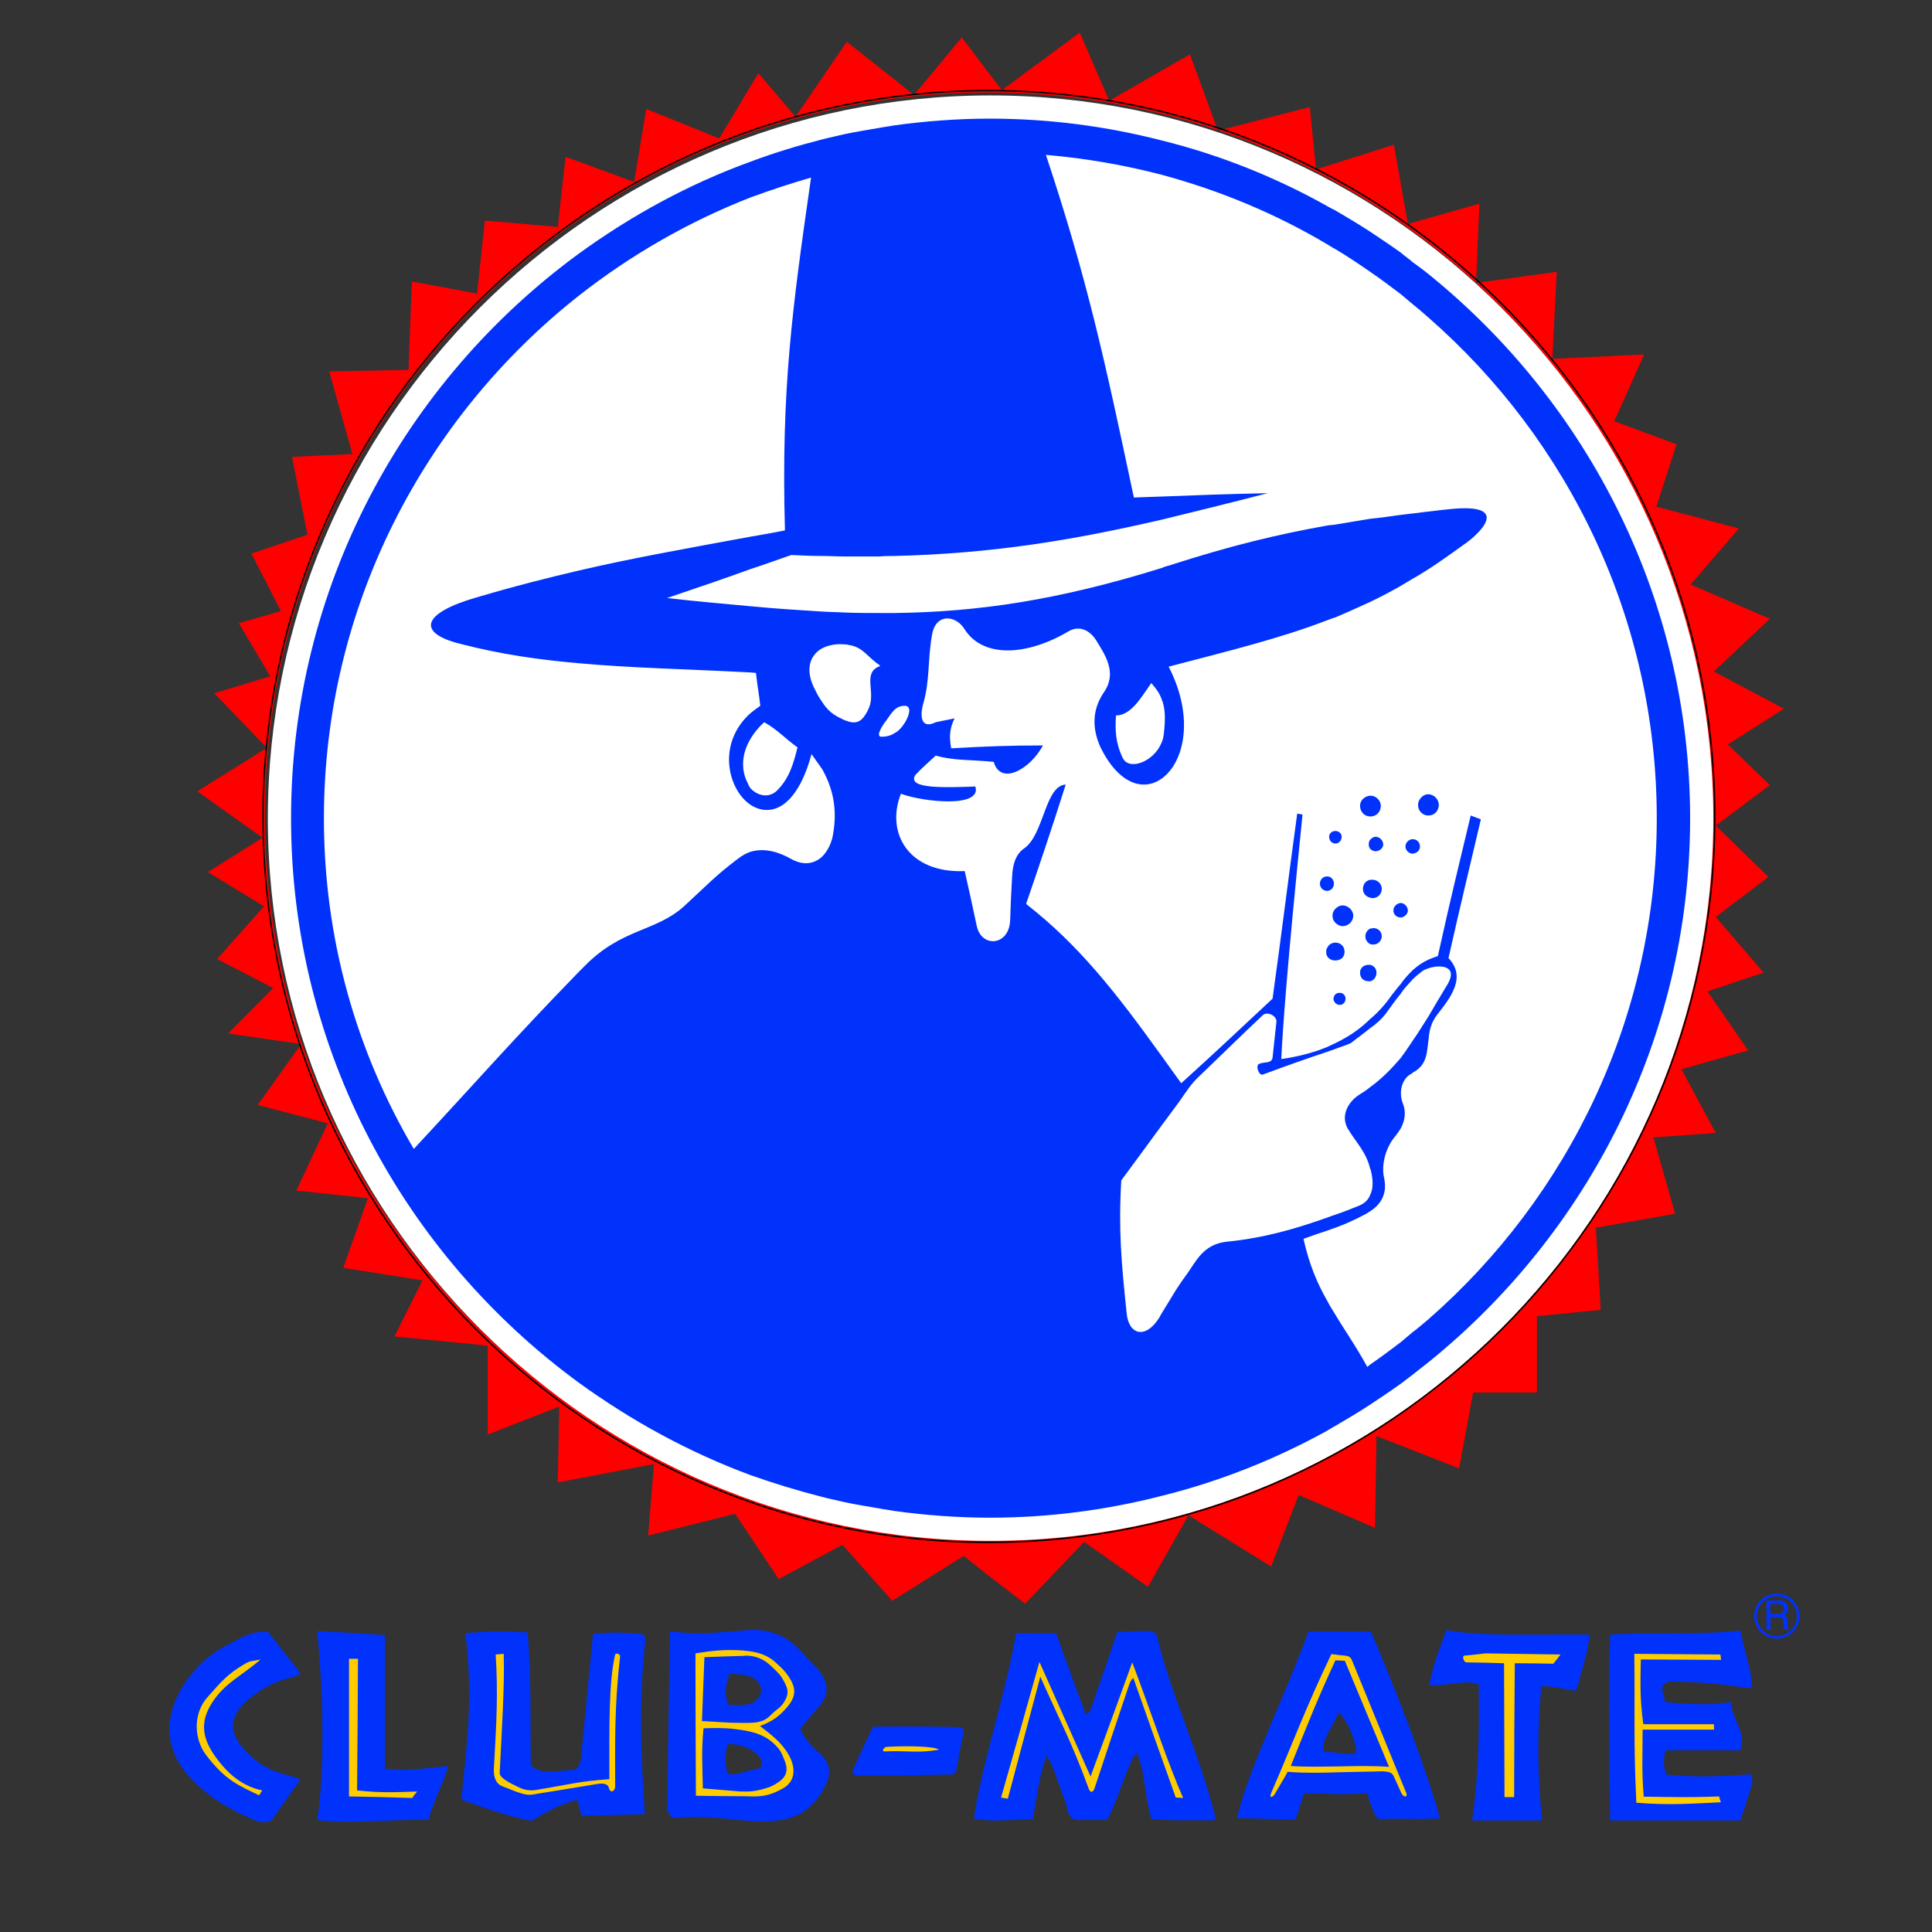 <?xml version="1.0" encoding="UTF-8" standalone="no"?>
<!-- Created using Karbon14, part of koffice: http://www.koffice.org/karbon -->

<svg
   xmlns:dc="http://purl.org/dc/elements/1.1/"
   xmlns:cc="http://creativecommons.org/ns#"
   xmlns:rdf="http://www.w3.org/1999/02/22-rdf-syntax-ns#"
   xmlns:svg="http://www.w3.org/2000/svg"
   xmlns="http://www.w3.org/2000/svg"
   xmlns:sodipodi="http://sodipodi.sourceforge.net/DTD/sodipodi-0.dtd"
   xmlns:inkscape="http://www.inkscape.org/namespaces/inkscape"
   width="287.84"
   height="287.84"
   id="svg2"
   sodipodi:version="0.32"
   inkscape:version="0.48.5 r10040"
   sodipodi:docname="Club_mate_logo.svg"
   version="1.1"
   inkscape:export-filename="C:\Users\philip\AndroidStudioProjects\Matekarte\res\drawable-mdpi\drink_50fb3d16ce007c40fc00080d.png"
   inkscape:export-xdpi="15.008338"
   inkscape:export-ydpi="15.008338">
  <rect width="100%" height="100%" fill="#333333" stroke="none"/>
  <sodipodi:namedview
     inkscape:window-height="1018"
     inkscape:window-width="1920"
     inkscape:pageshadow="2"
     inkscape:pageopacity="1"
     borderopacity="1.0"
     bordercolor="#666666"
     pagecolor="#f8c400"
     id="base"
     inkscape:zoom="1.8737374"
     inkscape:cx="196.78163"
     inkscape:cy="223.07008"
     inkscape:window-x="-8"
     inkscape:window-y="-8"
     inkscape:current-layer="svg2"
     showgrid="false"
     fit-margin-top="0"
     fit-margin-left="0"
     fit-margin-right="0"
     fit-margin-bottom="0"
     inkscape:window-maximized="1" />
  <defs
     id="defs4" />
  <g
     id="g11"
     transform="matrix(0.464,0,0,-0.464,4.625,537.314)">
    <path
       inkscape:connector-curvature="0"
       d="m 450.72,574.056 0,5.832 c 0.576,-1.944 1.152,-3.816 1.728,-5.76 -0.576,0 -1.152,0 -1.728,-0.072 l 0,0 z m 0,42.84 c 4.752,0 10.872,1.872 14.112,0.216 0.144,-15.624 0.144,-27.288 -2.088,-43.632 9,0 13.464,0 22.464,0 -1.008,8.064 -2.088,26.568 -0.216,43.128 4.464,0 8.136,-1.296 11.16,-1.44 1.584,6.048 3.672,11.808 4.32,18 -18.216,0.144 -35.496,-0.648 -46.008,1.44 -1.44,-4.104 -2.664,-6.84 -3.744,-10.44 l 0,-7.272 0,0 z m 101.808,-1.008 c 0.072,5.688 -2.232,11.16 -3.672,18.576 -11.088,-1.44 -30.6,-0.504 -41.832,-1.296 -0.648,-23.688 -0.288,-35.64 0,-59.688 16.704,0 25.056,0 41.832,0 1.296,3.888 1.944,5.832 3.096,9.72 0.864,1.944 0.864,3.312 0.288,5.112 -9.288,-0.648 -16.416,-1.152 -27.216,-0.072 -0.864,2.808 -1.008,5.112 -0.144,7.776 9.576,0 14.4,0 23.976,0 2.016,5.544 -2.448,9.504 -3.168,15.552 -5.616,-1.152 -13.032,-0.864 -21.024,-0.072 -0.216,1.44 -0.432,2.232 -0.936,3.888 0,1.728 1.44,2.664 2.52,2.664 10.656,0 17.064,-0.936 26.28,-2.16 z m -101.808,8.28 0,-7.272 c -0.576,0 -1.224,0 -1.728,0.072 0.576,2.952 1.152,5.184 1.728,7.2 l 0,0 z m 0,-44.28 c -5.256,16.776 -11.592,32.976 -20.448,54.216 -4.032,0 -7.056,0 -10.08,0.072 l 0,-26.28 c 2.88,-3.168 3.888,-6.12 5.184,-10.8 0.36,-0.936 0.144,-2.088 -1.008,-2.232 -1.296,-0.072 -2.664,0.072 -4.176,0.216 l 0,-13.176 c 2.736,0 5.472,0.072 8.784,0.36 1.008,-2.736 1.512,-5.76 3.528,-8.28 7.416,0.072 11.304,-0.072 18.216,0.072 l 0,5.832 z m -30.528,54.288 0,-26.28 c -0.072,0.072 -0.144,0.216 -0.288,0.288 -1.944,-4.896 -5.112,-7.488 -5.04,-12.744 1.8,0.144 3.6,-0.144 5.328,-0.36 l 0,-13.176 c -3.456,0.072 -6.84,0.288 -11.376,0.288 -1.152,-3.384 -1.728,-5.04 -2.808,-8.424 -7.56,0.144 -11.304,0.288 -18.792,0.504 3.6,15.552 14.328,36.432 22.968,59.904 4.032,0 7.056,0 10.008,0 l 0,0 z m -191.448,-60.696 0,15.48 c 1.224,0.36 2.304,0.792 3.528,0.864 2.088,0.072 3.6,2.016 1.296,4.464 -1.296,1.296 -2.808,2.304 -4.824,2.952 l 0,13.32 c 0.36,0 0.72,0.072 1.152,0.144 5.112,0.792 6.84,7.2 0.144,9.288 -0.504,0.072 -0.936,0.144 -1.296,0.216 l 0,14.256 c 0.504,0.072 1.08,0.072 1.656,0.144 7.344,0.504 12.6,-2.376 16.056,-6.048 2.16,-2.304 3.312,-3.456 5.472,-5.76 4.248,-4.536 4.536,-8.64 1.368,-12.384 -2.736,-3.168 -4.104,-4.752 -6.336,-7.632 1.584,-3.168 3.744,-5.688 6.048,-7.56 4.968,-4.248 3.312,-8.64 1.008,-12.456 -5.76,-9.72 -14.904,-10.224 -25.272,-9.288 l 0,0 z m 35.712,14.472 c -0.36,0.432 -0.504,0.72 -0.792,1.152 2.592,5.904 3.96,8.856 6.696,14.472 11.304,0.144 17.064,0.072 28.44,-0.144 0.432,-0.72 0.432,-0.72 0.72,-1.152 -1.008,-5.112 -1.512,-7.632 -2.448,-12.744 0,0 -0.504,-1.296 -1.296,-1.296 -10.584,-0.144 -22.608,-0.576 -31.32,-0.288 l 0,0 z m 38.304,-13.968 c 2.088,16.2 9.864,38.664 13.536,59.688 5.112,-0.072 7.704,-0.072 12.816,-0.072 3.6,-9.936 5.4,-14.832 9,-24.624 0.648,-2.448 1.512,-0.792 2.088,0 3.456,10.008 5.184,14.976 8.568,24.984 3.744,0.216 5.616,0.216 9.36,0.36 2.376,0.144 3.456,-1.152 3.6,-2.232 3.312,-15.696 13.608,-37.44 18.576,-57.672 0.216,-0.576 -0.648,-1.008 -1.296,-0.936 -3.672,0.144 -13.68,-0.216 -19.224,0.504 -1.872,4.68 -2.448,18.072 -4.968,21.24 -2.736,-3.816 -5.688,-14.904 -9.288,-21.6 -3.744,0 -5.616,0 -9.36,0 -3.6,0 -3.384,4.392 -4.104,6.048 -2.232,5.112 -3.24,10.512 -6.048,14.616 -2.376,-6.912 -3.096,-13.176 -4.32,-20.304 -6.912,-0.216 -11.376,-1.08 -18.936,0 z m -226.728,60.12 c -2.592,0 -5.04,-0.144 -8.352,-1.872 -6.048,-3.096 -11.808,-5.616 -17.496,-13.536 -2.52,-3.528 -5.616,-9 -5.76,-15.408 l 0,-0.864 c 0.072,-3.384 1.008,-7.056 3.312,-10.8 4.464,-7.344 13.896,-14.04 24.696,-18.288 2.232,-0.864 3.096,-0.288 4.68,0 3.816,5.4 5.688,8.064 9.432,13.392 -5.472,1.872 -10.584,2.232 -16.2,7.632 -5.544,5.256 -8.712,11.016 -0.576,17.928 9.216,7.704 14.472,6.264 16.776,8.424 -4.176,5.328 -6.264,7.992 -10.512,13.392 l 0,0 z m 152.712,0.36 0,-14.256 c -1.512,0.144 -2.592,0.288 -4.392,0.504 -1.224,-3.168 -1.944,-6.048 -0.504,-10.008 1.512,-0.216 2.88,-0.36 4.896,-0.144 l 0,-13.32 c -1.368,0.432 -3.024,0.72 -4.896,0.864 -1.08,-2.448 -1.224,-5.976 -0.144,-9.648 2.016,-0.36 3.6,0.072 5.04,0.504 l 0,-15.48 c -1.368,0.144 -2.736,0.216 -4.104,0.432 -7.632,0.72 -12.024,0.864 -18.792,0.36 l -1.584,2.376 c 0.288,22.824 0.504,34.488 0.936,57.672 8.352,-1.44 15.552,-0.432 23.544,0.144 l 0,0 z M 91.872,634.32 c 2.376,-24.12 2.088,-48.312 0,-60.696 8.928,-1.368 24.48,0.288 35.712,0 1.368,5.256 5.328,13.104 6.336,17.352 -7.848,-0.792 -14.256,-1.872 -20.304,-0.792 0,17.136 0,25.704 0,42.84 -8.64,0.576 -13.032,0.792 -21.744,1.296 l 0,0 z m 47.592,-0.72 c 2.592,-21.312 0.504,-34.776 -1.296,-53.424 8.064,-2.88 13.608,-4.968 22.536,-6.84 5.688,3.456 8.856,5.112 14.76,6.84 0.36,-1.8 0.648,-2.952 1.296,-5.184 8.136,0.144 12.168,0.288 20.304,0.504 -1.08,18.144 -2.16,33.84 0.216,56.448 -0.432,0.864 -0.648,1.296 -0.648,1.296 -5.112,0.576 -9.864,0.864 -16.2,0.072 -1.584,-16.128 -2.304,-24.12 -3.888,-40.248 -0.216,-1.656 -0.936,-2.52 -1.872,-3.384 -4.176,0.216 -10.8,-2.088 -14.184,1.512 -0.288,17.64 0.216,25.56 -1.008,42.624 -6.912,0.504 -12.168,0.504 -20.016,-0.216 z"
       id="path13"
       style="fill:#0032fc;fill-rule:evenodd" />
    <path
       inkscape:connector-curvature="0"
       d="m 420.264,588.96 0,1.872 c 5.112,0.144 10.512,0.216 15.768,-0.144 -5.688,13.608 -8.496,20.448 -14.184,34.056 -0.648,0 -1.08,0.072 -1.584,0.072 l 0,1.728 0.936,-0.072 c 1.872,-0.144 2.448,-0.36 3.024,-1.8 6.912,-16.992 10.44,-25.416 17.352,-42.408 0.504,-1.224 -0.72,-1.656 -1.584,0 -1.008,2.304 -1.512,3.384 -2.592,5.688 -0.648,1.008 -1.512,1.152 -3.24,1.296 -4.896,-0.072 -9.576,-0.216 -13.896,-0.288 l 0,0 z m 122.4,36.072 c -0.072,0.72 -0.144,1.008 -0.216,1.728 -11.088,0.072 -16.56,0.144 -27.648,0.216 0.216,-19.152 -0.288,-28.656 0.648,-47.808 10.512,-0.864 17.712,-0.288 27.144,0.144 -0.288,0.72 -0.36,1.152 -0.576,1.872 -9.576,-0.36 -14.328,-0.216 -24.192,-0.072 -0.72,8.712 -0.36,13.032 -0.36,21.528 9.144,0 13.752,0 22.968,0 -0.072,0.72 -0.072,1.08 -0.072,1.728 -9.072,0 -13.608,0 -22.68,0 -1.152,8.28 -0.936,13.896 -0.792,20.808 10.296,-0.072 15.48,-0.072 25.776,-0.144 l 0,0 z m -69.696,-1.08 c -4.824,0.144 -7.272,0.216 -12.096,0.288 -0.792,0 -1.512,2.016 -0.648,2.16 2.736,0.216 4.104,0.432 6.84,0.72 9.648,-0.144 14.472,-0.216 24.048,-0.36 -0.936,-1.224 -1.368,-1.8 -2.304,-2.952 -4.968,0.072 -7.488,0.144 -12.384,0.144 -0.144,-17.208 -0.216,-25.776 -0.216,-42.984 -1.224,0 -1.872,0 -3.096,0 -0.072,17.208 -0.072,25.776 -0.144,42.984 z M 229.176,604.8 c 3.672,0 6.12,0.144 8.424,2.592 1.656,1.728 3.024,2.16 4.248,4.176 1.656,2.736 1.296,4.32 -0.648,7.56 -1.08,1.728 -2.016,2.376 -3.6,3.96 -2.736,2.592 -5.472,3.312 -8.28,3.312 l -0.144,-0.072 0,1.656 c 4.032,-0.288 7.272,-1.512 9.36,-3.312 2.448,-2.16 3.456,-3.096 4.752,-5.04 2.088,-3.168 2.736,-5.904 -0.36,-9.576 -2.664,-3.168 -4.896,-4.752 -8.856,-6.264 3.744,-2.952 6.84,-5.112 9.216,-9.288 2.088,-3.672 2.592,-8.352 -2.088,-10.872 -3.168,-1.728 -5.472,-2.448 -9.288,-2.448 l -2.736,0.072 0,1.512 c 2.664,-0.072 4.752,0.432 6.624,1.008 1.8,0.504 2.736,1.008 4.32,2.088 3.024,2.088 2.88,4.608 1.584,7.488 -0.648,1.512 -0.936,2.448 -2.088,3.672 -3.168,3.528 -6.552,4.608 -10.44,5.328 l 0,2.448 0,0 z m 191.088,21.744 0,-1.728 c -0.432,0 -0.864,0.072 -1.44,0.072 -5.256,-11.304 -8.64,-19.728 -14.328,-33.912 4.392,-0.36 9.864,-0.216 15.768,-0.144 l 0,-1.872 c -6.408,-0.216 -12.024,-0.288 -16.776,0.144 -1.368,-2.592 -2.448,-4.176 -4.032,-6.984 -0.792,-1.368 -2.088,-1.728 -1.152,0.432 7.704,17.784 10.512,26.064 19.224,44.352 1.08,-0.144 1.8,-0.216 2.736,-0.36 l 0,0 z m -108.792,-45.72 c 0.864,-0.144 1.296,-0.216 2.16,-0.36 4.176,15.624 6.264,23.472 10.44,39.168 6.264,-14.112 10.224,-21.312 15.552,-36 0.576,-1.584 1.44,-0.936 1.8,0 4.32,13.032 6.48,19.584 10.944,32.76 0.36,1.152 0.72,2.16 1.584,2.808 5.4,-15.336 8.136,-23.04 13.608,-38.376 0.936,0 1.368,-0.072 2.376,-0.144 -4.968,11.232 -9.792,26.136 -16.344,43.56 -5.328,-14.688 -7.992,-22.032 -13.392,-36.648 -6.552,14.688 -9.864,22.032 -16.416,36.792 -4.896,-17.424 -7.344,-26.136 -12.312,-43.56 l 0,0 z m -36.936,16.272 c -1.152,-0.504 -1.368,-1.656 -0.216,-1.44 6.84,0.288 11.16,-0.648 17.208,0.576 -1.44,1.008 -9.432,1.296 -16.992,0.864 z m -58.32,28.8 c -0.36,-8.208 -0.432,-12.24 -0.792,-20.52 5.184,-0.216 7.704,-0.576 12.888,-0.576 l 0.864,0 0,-2.448 c -0.432,0.072 -0.936,0.144 -1.368,0.216 -4.248,0.648 -6.984,0.648 -11.88,0.504 -0.72,-7.704 -0.36,-11.448 -0.216,-19.296 4.824,-0.432 7.272,-0.576 12.096,-1.008 0.432,0 0.936,0 1.368,0 l 0,-1.512 c -5.688,0 -9.36,0.072 -15.696,0.144 -0.072,18.288 -0.144,27.36 -0.144,45.72 5.832,0.936 9.432,1.296 15.336,0.936 0.144,-0.072 0.36,-0.072 0.504,-0.072 l 0,-1.656 c -5.112,-0.144 -7.704,-0.216 -12.96,-0.432 l 0,0 z m -64.44,1.08 c -1.08,-0.072 -1.584,-0.144 -2.592,-0.216 0.792,-12.096 0.288,-21.888 -0.576,-36.576 -0.144,-2.952 0.72,-5.04 2.952,-5.832 2.52,-0.864 3.672,-1.584 6.264,-2.304 1.872,-0.504 2.88,-0.36 4.752,0 7.56,1.224 11.232,1.8 18.936,3.096 2.304,0.432 3.672,0 3.96,-1.008 0.504,-2.232 2.088,-1.224 2.088,0.216 0,14.472 -0.288,25.56 1.584,41.832 0.072,0.72 -1.44,1.224 -1.584,0.576 -2.088,-8.712 -1.872,-22.968 -1.872,-40.032 -9.648,-0.648 -13.392,-1.8 -22.248,-3.24 -1.584,-0.288 -3.816,-0.792 -6.552,0.504 -3.24,1.512 -6.48,3.168 -6.408,4.752 0.72,15.048 1.584,27.144 1.296,38.232 l 0,0 z m -49.68,-1.584 c 1.152,0 1.728,0 2.88,0 -0.072,-16.92 -0.144,-25.416 -0.288,-42.264 7.704,-0.864 12.168,-0.576 19.296,-0.36 -0.648,-0.792 -1.008,-1.152 -1.584,-2.088 -8.136,0.288 -12.168,0.36 -20.304,0.504 0,17.712 0,26.496 0,44.208 l 0,0 z m -28.368,-0.216 c -2.016,-0.504 -3.24,-0.288 -4.968,-1.368 -5.832,-3.384 -7.776,-5.904 -12.024,-10.656 -4.968,-5.544 -4.248,-13.68 -0.648,-18.504 6.336,-8.424 10.8,-10.008 17.136,-13.104 0.432,0.648 0.576,0.936 1.008,1.584 -7.344,1.512 -11.952,6.552 -14.976,10.728 -4.032,5.616 -5.4,11.016 -0.936,17.712 4.248,6.336 9.072,8.136 15.408,13.608 z"
       id="path15"
       style="fill:#ffcc00;fill-rule:evenodd" />
  </g>
  <g
     id="g17"
     transform="matrix(1,0,0,-1,-153.558,563.794)">
    <path
       inkscape:connector-curvature="0"
       d="m 300.672,550.008 c 59.4,0 107.784,-48.384 107.784,-107.712 0,-59.328 -48.384,-107.712 -107.784,-107.712 l 0,-5.4 5.616,-4.32 8.784,9.216 9.504,-6.696 6.048,10.656 12.312,-7.632 4.104,10.656 11.376,-4.896 0.216,13.68 12.312,-4.824 2.088,11.304 9.504,0 0,11.376 9.504,0.936 -0.72,12.24 11.808,2.088 -3.24,11.376 9.288,0.648 -5.112,9.504 9.936,2.808 -6.048,8.784 8.352,2.808 -7.128,8.28 7.848,5.976 -7.848,7.632 8.064,6.048 -6.264,6.048 8.352,5.328 -10.44,5.544 8.352,7.848 -11.808,5.112 7.2,8.352 -12.312,3.24 3.024,9.288 -9.288,3.456 4.464,9.936 -13.68,-0.648 0.648,12.96 -12.024,-1.656 0.504,11.808 -10.656,-3.024 -2.088,11.808 -11.592,-3.672 -0.936,9.288 -13.68,-3.528 -4.176,11.376 -12.024,-6.912 -4.392,10.152 -11.592,-8.568 -2.16,2.808 0,-3.168 z m 0,-215.424 c -59.256,0 -107.64,48.384 -107.64,107.712 0,59.328 48.384,107.712 107.64,107.712 l 0,3.168 -3.816,5.04 -7.128,-8.568 -10.008,7.92 -7.632,-11.16 -5.544,6.48 -5.832,-9.72 -10.872,4.392 -1.8,-10.872 -10.224,3.744 -1.152,-10.44 -10.872,0.936 -1.152,-10.872 -9.72,1.8 -0.504,-13.176 -11.808,-0.216 3.456,-12.312 -9,-0.432 2.304,-11.592 -8.352,-2.808 4.392,-8.568 -6.264,-1.8 4.68,-7.92 -8.352,-2.52 7.848,-8.136 -10.368,-6.48 9.72,-6.912 -8.136,-5.112 8.352,-5.112 -6.984,-7.848 8.352,-4.32 -6.696,-6.768 10.872,-1.584 -6.48,-9.072 10.44,-2.736 -4.68,-10.008 10.656,-1.152 -3.672,-10.368 11.808,-1.872 -4.176,-8.352 13.896,-1.368 0,-13.248 10.656,4.176 -0.216,-11.304 14.328,2.736 -0.864,-10.656 12.96,3.24 6.48,-9.72 9.504,5.112 7.416,-8.352 10.656,6.696 3.528,-2.808 0,5.4 z"
       id="path19"
       style="fill:#ff0000;fill-rule:evenodd" />
    <path
       inkscape:connector-curvature="0"
       d="m 301.104,549.576 c 59.328,0 107.712,-48.384 107.712,-107.712 0,-59.256 -48.384,-107.64 -107.712,-107.64 -59.256,0 -107.64,48.384 -107.64,107.64 0,59.328 48.384,107.712 107.64,107.712 z"
       id="path21"
       style="fill:#ffffff" />
    <path
       inkscape:connector-curvature="0"
       d="m 405.36,441.864 c 0,-32.616 -15.264,-61.848 -38.952,-81 l 0,6.408 c 20.808,18.216 33.984,45 33.984,74.592 0,29.664 -13.176,56.376 -33.984,74.592 l 0,6.48 c 23.688,-19.152 38.952,-48.456 38.952,-81.072 l 0,0 z m -38.952,-32.832 c 0.072,1.152 0.36,2.376 1.224,3.528 2.016,2.592 4.464,5.616 1.728,8.496 1.872,8.28 2.88,12.384 4.824,20.664 -0.576,0.216 -0.936,0.36 -1.512,0.576 -1.944,-8.136 -2.952,-12.168 -4.896,-20.952 -0.504,-0.144 -1.008,-0.36 -1.368,-0.504 l 0,-1.296 c 1.728,0.576 4.752,0.432 2.52,-2.88 -0.864,-1.44 -1.728,-2.88 -2.52,-4.248 l 0,-3.384 0,0 z m 0,33.264 c 0.864,0 1.512,0.72 1.512,1.584 0,0.792 -0.648,1.512 -1.512,1.584 l 0,-3.168 0,0 z m 0,36.72 c 1.8,1.152 3.672,2.52 5.688,3.96 2.592,1.944 6.336,6.048 -3.168,4.896 -0.864,-0.072 -1.728,-0.216 -2.52,-0.288 l 0,-8.568 z m 0,-118.152 c -0.792,-0.648 -1.584,-1.224 -2.376,-1.872 l 0,6.336 c 0.792,0.576 1.584,1.296 2.376,1.944 l 0,-6.408 0,0 z m -2.376,163.872 c 0.792,-0.576 1.584,-1.152 2.376,-1.8 l 0,-6.48 c -0.792,0.72 -1.584,1.368 -2.376,2.016 l 0,6.264 0,0 z m 2.376,-37.152 0,-8.568 c -0.792,-0.504 -1.584,-1.008 -2.376,-1.44 l 0,9.72 c 0.792,0.072 1.584,0.216 2.376,0.288 l 0,0 z m 0,-42.12 0,-3.168 -0.072,0 c -0.792,0 -1.512,0.648 -1.512,1.584 0,0.792 0.72,1.584 1.512,1.584 l 0.072,0 0,0 z m 0,-24.624 0,-1.296 c -0.432,-0.144 -0.792,-0.288 -0.936,-0.432 -0.576,-0.432 -1.008,-0.792 -1.44,-1.224 l 0,1.368 c 0.72,0.648 1.44,1.152 2.376,1.584 l 0,0 z m 0,-8.424 0,-3.384 c -0.288,-1.944 -0.144,-3.888 -2.376,-5.04 l 0,4.752 c 0.864,1.224 1.584,2.448 2.376,3.672 l 0,0 z m -2.376,24.192 0,2.16 c 0.648,0 1.08,-0.504 1.08,-1.08 0,-0.576 -0.432,-1.008 -1.08,-1.08 z m 0,-77.616 c -0.576,-0.432 -1.224,-0.936 -1.8,-1.368 l 0,6.192 c 0.576,0.504 1.224,1.008 1.8,1.512 l 0,-6.336 0,0 z m -1.8,167.184 c 0.576,-0.504 1.224,-0.936 1.8,-1.44 l 0,-6.264 c -0.576,0.504 -1.224,1.008 -1.8,1.512 l 0,6.192 0,0 z m 1.8,-38.88 0,-9.72 c -0.576,-0.36 -1.224,-0.72 -1.8,-1.08 l 0,10.584 c 0.576,0.072 1.224,0.144 1.8,0.216 l 0,0 z m 0,-48.528 0,-2.16 0,0 c -0.576,0 -1.08,0.504 -1.08,1.08 0,0.576 0.504,1.08 1.08,1.08 l 0,0 0,0 z m 0,-19.512 0,-1.368 c -0.648,-0.72 -1.296,-1.368 -1.8,-2.16 l 0,1.44 c 0.576,0.864 1.224,1.512 1.8,2.088 l 0,0 z m 0,-10.512 0,-4.752 c 0,-0.072 -0.072,-0.072 -0.144,-0.144 -1.512,-0.72 -1.944,-2.808 -1.368,-4.32 0.576,-1.44 0.36,-2.664 -0.288,-3.888 l 0,10.512 c 0.648,0.864 1.224,1.728 1.8,2.592 l 0,0 z m -1.8,18.36 0,2.16 0,0 c 0.504,0 1.08,-0.504 1.08,-1.152 0,-0.504 -0.576,-1.008 -1.08,-1.008 l 0,0 z m 0,-69.48 c -1.512,-1.08 -3.024,-2.088 -4.536,-3.096 l 0,5.976 c 1.584,1.08 3.024,2.16 4.536,3.312 l 0,-6.192 0,0 z m -4.536,171.648 c 1.512,-1.008 3.024,-2.016 4.536,-3.096 l 0,-6.192 c -1.512,1.152 -2.952,2.232 -4.536,3.312 l 0,5.976 0,0 z m 4.536,-42.192 0,-10.584 c -1.512,-0.864 -3.024,-1.656 -4.536,-2.376 l 0,12.384 c 1.512,0.144 2.952,0.36 4.536,0.576 l 0,0 z m 0,-57.816 0,-2.16 c -0.648,0 -1.08,0.504 -1.08,1.008 0,0.576 0.432,1.08 1.08,1.152 l 0,0 z m 0,-12.096 0,-1.44 c -0.72,-0.864 -1.368,-1.8 -2.16,-2.88 -0.648,-0.864 -1.44,-1.584 -2.376,-2.232 l 0,1.368 c 1.224,1.008 2.304,2.232 3.24,3.6 0.504,0.576 0.864,1.152 1.296,1.584 l 0,0 z m 0,-11.016 0,-10.512 c -0.288,-0.432 -0.576,-0.864 -0.936,-1.296 -1.224,-1.512 -2.016,-4.032 -1.512,-6.12 0.504,-2.448 -0.648,-3.96 -2.088,-4.896 l 0,2.448 c 0.504,1.008 0.432,2.304 0.072,3.744 l -0.072,0.144 0,12.168 c 1.8,1.296 3.24,2.808 4.536,4.32 l 0,0 z m -4.536,11.448 0,2.448 c 0.576,-0.144 0.936,-0.576 0.936,-1.152 0,-0.648 -0.36,-1.152 -0.936,-1.296 l 0,0 z m 0,5.544 0,2.304 c 0.144,0 0.36,0.072 0.504,0.072 0.648,0 1.224,-0.504 1.224,-1.224 0,-0.648 -0.576,-1.224 -1.224,-1.224 -0.144,0 -0.36,0 -0.504,0.072 l 0,0 z m 0,6.912 0,2.664 c 0.144,0 0.216,0 0.36,0 0.72,0 1.368,-0.576 1.368,-1.368 0,-0.792 -0.648,-1.368 -1.368,-1.368 -0.144,0 -0.216,0 -0.36,0.072 l 0,0 z m 0,7.272 0,1.368 c 0.216,0.216 0.504,0.432 0.792,0.432 0.648,0 1.152,-0.576 1.152,-1.152 0,-0.504 -0.504,-1.008 -1.152,-1.008 -0.288,0 -0.576,0.144 -0.792,0.36 l 0,0 z m 0,4.824 0,3.096 0.072,0 c 0.792,0 1.512,-0.72 1.512,-1.512 0,-0.936 -0.72,-1.584 -1.512,-1.584 l -0.072,0 z m 0,-87.624 c -1.656,-1.08 -3.456,-2.16 -5.184,-3.168 l 0,16.56 c 1.368,-2.304 3.024,-4.608 4.752,-7.776 0.144,0.144 0.288,0.216 0.432,0.36 l 0,-5.976 0,0 z m -5.184,177.912 c 1.728,-1.008 3.528,-2.088 5.184,-3.168 l 0,-5.976 c -1.656,1.152 -3.384,2.304 -5.184,3.384 l 0,5.76 0,0 z m 5.184,-45.936 0,-12.384 c -1.728,-0.792 -3.456,-1.584 -5.184,-2.304 l 0,13.824 c 1.728,0.288 3.456,0.576 5.184,0.864 l 0,0 z m 0,-41.256 0,-3.096 c -0.864,0 -1.512,0.72 -1.512,1.584 0,0.792 0.648,1.44 1.512,1.512 l 0,0 z m 0,-6.552 0,-1.368 c -0.144,0.144 -0.216,0.432 -0.216,0.648 0,0.288 0.072,0.576 0.216,0.72 l 0,0 z m 0,-5.976 0,-2.664 c -0.648,0.144 -1.08,0.648 -1.08,1.296 0,0.72 0.432,1.224 1.08,1.368 l 0,0 z m 0,-7.272 0,-2.304 c -0.432,0.216 -0.72,0.648 -0.72,1.152 0,0.504 0.288,0.936 0.72,1.152 l 0,0 z m 0,-5.4 0,-2.448 c -0.072,0 -0.144,0 -0.216,0 -0.792,0 -1.296,0.504 -1.296,1.296 0,0.648 0.504,1.152 1.296,1.152 0.072,0 0.144,0 0.216,0 l 0,0 z m 0,-8.064 0,-1.368 c -0.864,-0.72 -1.8,-1.368 -2.88,-2.232 -0.792,-0.36 -1.584,-0.576 -2.304,-0.864 l 0,0.864 c 1.944,0.936 3.672,2.088 5.184,3.6 l 0,0 z m 0,-10.152 0,-12.168 c -0.648,2.592 -1.944,3.672 -3.384,6.048 -1.08,2.088 0.288,4.032 1.728,4.968 0.576,0.36 1.152,0.72 1.656,1.152 l 0,0 z m 0,-16.056 0,-2.448 c -0.144,-0.072 -0.36,-0.216 -0.576,-0.36 -1.872,-1.008 -3.24,-1.584 -4.608,-2.088 l 0,1.944 c 1.08,0.36 2.16,0.792 3.24,1.224 1.008,0.36 1.656,0.936 1.944,1.728 l 0,0 z m -5.184,28.584 0,1.296 c 0.144,0.144 0.36,0.216 0.648,0.216 0.504,0 0.864,-0.36 0.864,-0.864 0,-0.504 -0.36,-0.936 -0.864,-0.936 -0.288,0 -0.504,0.144 -0.648,0.288 l 0,0 z m 0,6.336 0,2.664 0,0 c 0.792,0 1.368,-0.576 1.368,-1.368 0,-0.792 -0.576,-1.296 -1.368,-1.296 l 0,0 0,0 z m 0,5.616 0,2.088 c 0.288,0.288 0.648,0.504 1.08,0.504 0.792,0 1.584,-0.72 1.584,-1.512 0,-0.936 -0.792,-1.584 -1.584,-1.584 -0.432,0 -0.792,0.216 -1.08,0.504 l 0,0 z m 0,11.808 0,1.872 0,0 c 0.504,0 0.936,-0.36 0.936,-0.864 0,-0.576 -0.432,-1.008 -0.936,-1.008 l 0,0 z m 0,-86.76 c -0.432,-0.216 -0.864,-0.504 -1.224,-0.72 l 0,19.368 c 0.36,-0.72 0.792,-1.368 1.224,-2.088 l 0,-16.56 0,0 z m -1.224,181.728 c 0.36,-0.216 0.792,-0.432 1.224,-0.648 l 0,-5.76 c -0.432,0.216 -0.864,0.504 -1.224,0.72 l 0,5.688 0,0 z m 1.224,-47.448 0,-13.824 c -0.432,-0.144 -0.864,-0.288 -1.224,-0.432 l 0,14.112 c 0.36,0.072 0.792,0.072 1.224,0.144 l 0,0 z m 0,-45.648 0,-1.872 c -0.504,0 -0.936,0.432 -0.936,1.008 0,0.504 0.432,0.864 0.936,0.864 l 0,0 z m 0,-11.592 0,-2.088 c -0.288,0.288 -0.432,0.648 -0.432,1.08 0,0.36 0.144,0.72 0.432,1.008 l 0,0 z m 0,-5.04 0,-2.664 c -0.504,0 -1.008,0.216 -1.224,0.648 l 0,1.224 c 0.216,0.504 0.72,0.792 1.224,0.792 l 0,0 z m 0,-7.704 0,-1.296 c -0.144,0.144 -0.288,0.36 -0.288,0.648 0,0.216 0.144,0.504 0.288,0.648 l 0,0 z m 0,-7.272 0,-0.864 -1.224,-0.432 0,0.72 c 0.432,0.216 0.792,0.36 1.224,0.576 l 0,0 z m 0,-25.56 0,-1.944 c -0.432,-0.144 -0.792,-0.288 -1.224,-0.432 l 0,1.944 c 0.36,0.144 0.792,0.288 1.224,0.432 l 0,0 z m -1.224,48.24 0,2.16 c 0.576,0 1.008,-0.504 1.008,-1.08 0,-0.576 -0.432,-1.08 -1.008,-1.08 z m 0,-80.424 c -7.704,-4.248 -15.984,-7.56 -24.696,-9.72 l 0,27.144 c 1.368,2.16 2.088,3.6 3.744,5.832 1.368,1.872 2.448,4.536 5.976,4.896 5.76,0.576 10.512,2.016 14.976,3.6 l 0,-1.944 c -1.08,-0.36 -2.16,-0.72 -3.528,-1.224 0.864,-3.888 2.088,-6.696 3.528,-9.216 l 0,-19.368 0,0 z m -24.696,192.24 c 8.712,-2.16 16.992,-5.472 24.696,-9.792 l 0,-5.688 c -7.632,4.536 -15.912,7.992 -24.696,10.368 l 0,5.112 0,0 z m 24.696,-57.384 0,-14.112 c -6.912,-2.664 -14.256,-4.464 -23.616,-6.912 3.96,-7.704 2.232,-14.4 -1.08,-16.704 l 0,5.328 c 0.216,0.432 0.288,0.864 0.36,1.368 0.216,2.016 0.288,3.744 -0.36,5.256 l 0,19.44 c 0.36,0.144 0.72,0.288 1.08,0.36 9.36,3.024 16.344,4.68 23.616,5.976 l 0,0 z m 0,-52.272 0,-2.16 c -0.648,0 -1.08,0.504 -1.08,1.08 0,0.576 0.432,1.08 1.08,1.08 l 0,0 z m 0,-10.656 0,-1.224 c -0.144,0.216 -0.144,0.432 -0.144,0.648 0,0.216 0,0.432 0.144,0.576 l 0,0 z m 0,-14.76 c -2.088,-0.864 -4.32,-1.44 -6.84,-1.8 0.216,4.392 0.792,13.032 3.168,36.432 l -0.792,0.144 c -1.512,-11.088 -2.16,-16.632 -3.672,-27.576 -5.472,-5.112 -8.136,-7.632 -13.608,-12.6 -1.008,1.368 -2.016,2.808 -2.952,4.104 l 0,-10.44 2.664,3.6 c 1.224,1.728 1.728,2.664 3.24,4.032 3.672,3.528 5.472,5.328 9.216,8.856 0.648,0.576 2.088,-0.072 2.016,-1.008 -0.216,-2.088 -0.36,-3.168 -0.576,-5.328 -0.144,-0.936 -1.224,-0.576 -2.016,-0.936 -0.576,-0.288 0,-1.8 0.576,-1.584 3.888,1.44 6.336,2.304 9.576,3.384 l 0,0.72 0,0 z m -24.696,78.552 0,3.456 c 5.544,0.216 9.36,0.36 15.84,0.504 -5.544,-1.44 -10.8,-2.736 -15.84,-3.96 z m 0,-145.44 c -8.136,-2.088 -16.704,-3.24 -25.56,-3.24 -4.752,0 -9.576,0.36 -14.256,1.008 l 0,115.848 c 0.576,0.288 1.08,0.792 1.44,1.368 0.648,0.864 1.368,2.736 0.144,2.736 -0.648,0 -1.152,-0.216 -1.584,-0.648 l 0,14.472 c 12.528,0.144 24.552,1.944 39.816,6.696 l 0,-19.44 c -0.288,0.792 -0.792,1.512 -1.512,2.304 -1.512,-2.16 -3.024,-4.824 -5.256,-4.824 -0.144,-2.16 -0.072,-4.104 1.008,-6.336 0.936,-1.944 4.608,-0.576 5.76,2.232 l 0,-5.328 c -2.664,-1.872 -6.336,-0.864 -9.072,4.68 -1.368,3.024 -1.152,5.76 0.504,8.208 2.016,2.88 0.216,5.544 -1.224,7.848 -0.792,1.224 -2.376,2.304 -4.176,1.152 -6.192,-3.6 -12.6,-3.888 -15.336,0.36 -1.296,2.16 -4.392,2.52 -4.896,-0.936 -0.648,-3.816 -0.288,-6.768 -1.296,-10.152 -0.576,-2.16 -0.144,-3.744 1.872,-2.736 1.152,0.216 1.656,0.36 2.808,0.576 -0.792,-1.584 -0.792,-2.88 -0.504,-4.464 5.04,0.288 8.64,0.432 13.68,0.432 -2.016,-3.672 -6.336,-5.976 -7.344,-2.448 -3.528,0.36 -5.832,0.144 -8.64,0.936 -1.296,-1.224 -2.016,-1.8 -3.024,-2.88 -1.44,-2.16 4.752,-1.872 8.928,-1.728 1.008,-3.24 -7.776,-2.304 -11.088,-1.08 -2.304,-5.832 1.152,-11.88 9.504,-11.52 0.72,-3.168 1.08,-4.824 1.8,-8.208 0.72,-3.24 4.752,-2.952 4.968,0.792 0.072,2.592 0.144,3.888 0.288,6.48 0.072,2.016 0.576,3.456 1.8,4.32 2.952,2.016 3.096,9.36 6.192,9.504 -2.16,-6.768 -3.384,-10.44 -5.904,-17.784 7.848,-6.12 13.32,-13.104 20.16,-22.608 l 0,-10.44 c -1.944,-2.664 -3.528,-4.824 -5.976,-8.136 -0.432,-7.272 0,-12.168 0.792,-19.728 0.288,-3.312 2.808,-3.96 4.824,-0.792 0.144,0.216 0.216,0.432 0.36,0.648 l 0,-27.144 0,0 z m -39.816,204.192 c 4.68,0.648 9.504,1.008 14.256,1.008 8.856,0 17.424,-1.152 25.56,-3.24 l 0,-5.112 c -5.544,1.44 -11.304,2.448 -17.208,2.952 6.192,-18.648 8.712,-30.312 13.104,-51.048 l 4.104,0.144 0,-3.456 c -13.104,-3.024 -25.056,-5.04 -39.816,-5.4 l 0,64.152 z m 0,-206.424 c -0.72,0.144 -1.44,0.216 -2.16,0.36 l 0,115.056 c 0.072,-0.072 0.216,-0.072 0.36,-0.072 0.648,0 1.224,0.144 1.8,0.504 l 0,-115.848 0,0 z m -2.16,206.064 c 0.72,0.144 1.44,0.216 2.16,0.36 l 0,-64.152 c -0.72,0 -1.44,0 -2.16,-0.072 l 0,63.864 0,0 z m 2.16,-72.288 0,-14.472 c -0.36,-0.36 -0.72,-0.864 -1.152,-1.512 -0.36,-0.432 -0.792,-1.08 -1.008,-1.656 l 0,9.72 c 0,0.072 0.072,0.072 0.072,0.072 l -0.072,0.072 0,7.776 c 0.72,0 1.44,0 2.16,0 z m -2.16,-133.416 c -1.728,0.288 -3.456,0.576 -5.184,0.936 l 0,116.496 c 1.512,-0.576 2.52,-0.576 3.6,1.872 1.008,2.448 -1.008,5.184 1.584,6.192 l 0,-9.72 c -0.144,-0.288 -0.144,-0.576 0,-0.72 l 0,-115.056 0,0 z m -5.184,204.768 c 1.728,0.36 3.456,0.648 5.184,0.936 l 0,-63.864 c -1.728,0 -3.456,0 -5.184,0 l 0,62.928 0,0 z m 5.184,-71.352 0,-7.776 c -1.872,1.224 -2.448,2.736 -4.68,3.024 -0.144,0.072 -0.36,0.072 -0.504,0.072 l 0,4.752 c 1.728,-0.072 3.456,-0.072 5.184,-0.072 z m -5.184,-132.48 c -1.152,0.288 -2.304,0.504 -3.384,0.792 l 0,95.4 c 0.864,0.864 1.368,2.016 1.584,3.096 0.72,3.888 0.072,6.984 -1.584,9.936 l 0,10.008 c 0.72,-1.152 1.584,-1.944 3.096,-2.592 0.072,-0.072 0.144,-0.072 0.288,-0.144 l 0,-116.496 0,0 z m -3.384,203.04 c 1.08,0.288 2.232,0.504 3.384,0.792 l 0,-62.928 c -1.152,0 -2.232,0.072 -3.384,0.072 l 0,62.064 0,0 z m 3.384,-70.488 0,-4.752 c -1.368,0.144 -2.52,-0.144 -3.384,-0.576 l 0,5.472 c 1.08,-0.072 2.232,-0.072 3.384,-0.144 z m -3.384,-131.76 c -3.672,0.936 -7.2,2.016 -10.656,3.24 l 0,92.88 c 2.232,0.648 4.392,-0.144 6.048,-1.08 1.944,-1.08 3.528,-0.648 4.608,0.36 l 0,-95.4 0,0 z m -10.656,198.936 c 3.456,1.296 6.984,2.376 10.656,3.312 l 0,-62.064 c -1.512,0 -3.024,0.072 -4.608,0.144 -2.304,-0.792 -4.248,-1.512 -6.048,-2.088 l 0,4.824 c 1.656,0.288 3.384,0.576 5.112,0.936 -0.576,21.096 1.08,32.976 3.888,52.56 -3.024,-0.864 -6.048,-1.872 -9,-2.952 l 0,5.328 0,0 z m 10.656,-67.032 0,-5.472 c -1.944,-1.08 -2.592,-3.384 -1.008,-6.264 0.288,-0.648 0.648,-1.224 1.008,-1.728 l 0,-10.008 c -0.504,0.72 -1.008,1.44 -1.584,2.232 -2.232,-8.208 -6.192,-9.432 -9.072,-7.56 l 0,2.448 c 1.08,-1.152 2.736,-1.44 3.888,-0.36 1.872,1.872 2.448,3.888 3.096,6.48 -1.656,1.152 -3.096,2.736 -4.968,3.744 -0.864,-0.792 -1.512,-1.584 -2.016,-2.448 l 0,3.816 c 0.432,0.36 0.936,0.72 1.44,1.08 -0.216,1.944 -0.432,2.88 -0.648,4.896 l -0.792,0.072 0,9.864 c 3.744,-0.36 7.2,-0.576 10.656,-0.792 z M 265.392,344.016 c -9.144,3.384 -17.712,8.064 -25.56,13.752 l 0,61.272 0.864,0.864 c 5.544,5.616 10.512,5.04 14.76,8.856 3.672,3.384 4.68,4.536 7.992,7.056 0.648,0.504 1.296,0.864 1.944,1.08 l 0,-92.88 0,0 z m -25.56,182.016 c 7.848,5.688 16.416,10.368 25.56,13.68 l 0,-5.328 c -9.216,-3.6 -17.856,-8.568 -25.56,-14.616 l 0,6.264 0,0 z m 25.56,-42.192 0,-4.824 c -3.96,-1.44 -7.344,-2.592 -12.456,-4.32 4.392,-0.504 8.568,-0.864 12.456,-1.224 l 0,-9.864 c -9.504,0.504 -17.568,0.648 -25.56,1.368 l 0,13.824 c 8.064,1.872 15.408,3.168 25.56,5.04 l 0,0 z m 0,-26.28 0,-3.816 c -1.44,-2.376 -1.368,-4.752 -0.504,-6.48 0.144,-0.36 0.288,-0.648 0.504,-0.936 l 0,-2.448 c -3.384,2.232 -5.112,9.144 0,13.68 z m -25.56,-99.792 c -25.992,19.008 -42.912,49.68 -42.912,84.096 0,34.488 16.92,65.16 42.912,84.168 l 0,-6.264 c -23.112,-18.216 -38.016,-46.44 -38.016,-77.904 0,-17.928 4.824,-34.704 13.392,-49.248 9.576,10.296 14.688,16.2 24.624,26.424 l 0,-61.272 0,0 z m 0,121.032 c -4.608,-1.08 -9.504,-2.304 -15.336,-4.032 -7.992,-2.304 -9,-5.256 -2.304,-6.912 6.12,-1.584 11.88,-2.376 17.64,-2.88 l 0,13.824 z"
       id="path23"
       style="fill:#0032fc;fill-rule:evenodd" />
    <path
       inkscape:connector-curvature="0"
       d="m 300.816,334.008 c 59.616,0 108.216,48.6 108.216,108.072 0,59.616 -48.6,108.216 -108.216,108.216 -59.472,0 -108.072,-48.6 -108.072,-108.216 0,-59.472 48.6,-108.072 108.072,-108.072 z"
       id="path25"
       style="fill:none;stroke:#000000;stroke-width:0.216" />
  </g>
  <path
     inkscape:connector-curvature="0"
     d="m 264.747,238.453 0.1,0 c 0.267,0 0.501,0 0.635,0.033 0.134,0.033 0.234,0.067 0.334,0.134 0.2,0.1 0.334,0.234 0.401,0.401 0.134,0.2 0.167,0.434 0.167,0.668 0,0.234 -0.033,0.401 -0.167,0.568 -0.067,0.2 -0.234,0.301 -0.434,0.401 0.167,0.067 0.301,0.134 0.367,0.267 0.067,0.067 0.1,0.301 0.134,0.568 l 0.067,0.701 c 0,0.134 0.033,0.267 0.033,0.367 0.033,0.033 0.067,0.1 0.134,0.134 l 0,0.1 -0.668,0 c -0.067,-0.067 -0.1,-0.234 -0.134,-0.534 l 0,-0.033 -0.033,-0.568 c -0.033,-0.301 -0.067,-0.468 -0.167,-0.568 -0.1,-0.067 -0.367,-0.134 -0.768,-0.134 l 0,-0.501 0.033,0 c 0.334,0 0.601,-0.067 0.768,-0.2 0.134,-0.1 0.234,-0.267 0.234,-0.568 0,-0.267 -0.1,-0.468 -0.234,-0.534 -0.134,-0.134 -0.401,-0.2 -0.768,-0.2 l -0.033,0 0,-0.501 0,0 z m 0,5.677 c 1.837,0 3.34,-1.503 3.34,-3.373 0,-1.837 -1.503,-3.34 -3.34,-3.34 l 0,0.401 c 1.636,0.033 2.939,1.336 2.939,2.939 0,1.67 -1.302,2.972 -2.939,3.006 l 0,0.367 z m -1.57,-5.677 1.57,0 0,0.501 -1.002,0 0,1.503 1.002,0 0,0.501 -0.033,0 -0.935,0 0,1.837 -0.601,0 0,-4.341 0,0 z m 1.57,-1.035 -0.033,0 c -1.87,0 -3.373,1.503 -3.373,3.34 0,1.87 1.503,3.373 3.373,3.373 l 0.033,0 0,-0.367 -0.033,0 c -1.636,0 -2.972,-1.336 -2.972,-3.006 0,-1.603 1.336,-2.939 2.972,-2.939 l 0.033,0 0,-0.401 z"
     id="path43"
     style="fill:#0032fc;fill-rule:evenodd" />
</svg>
